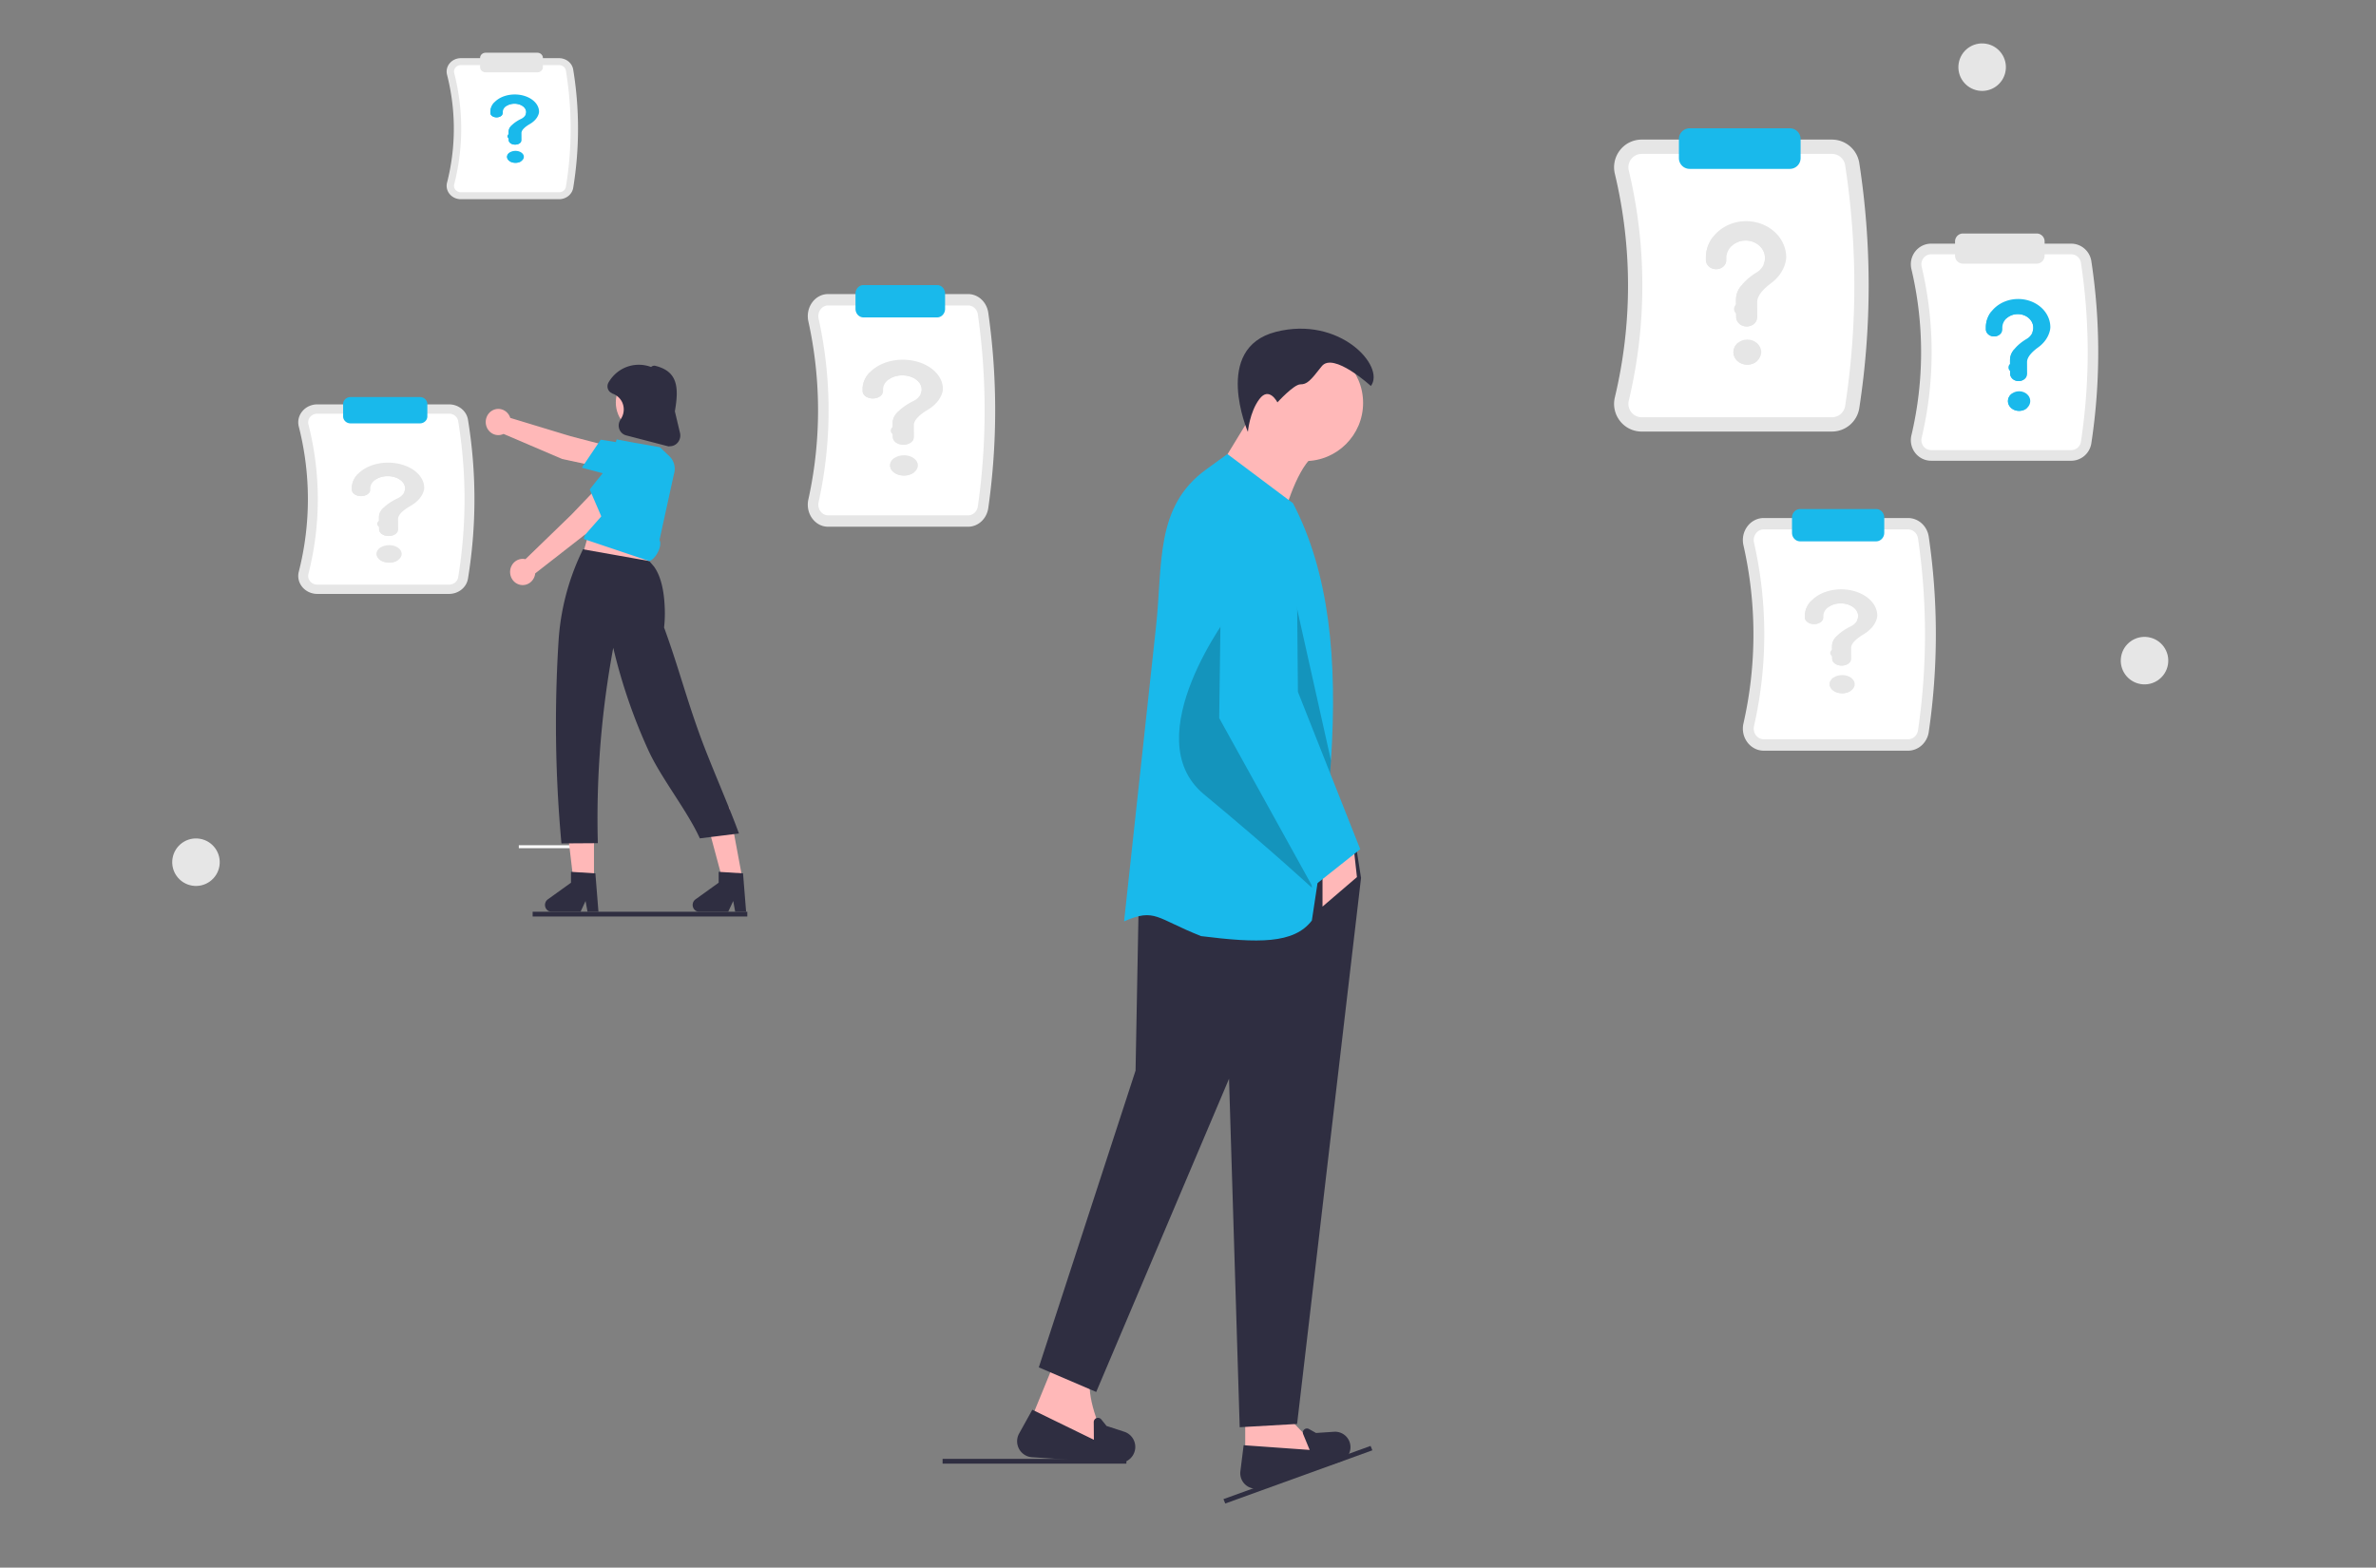 <?xml version="1.0" encoding="UTF-8" standalone="no"?>
<svg
   id="b2f46e39-848f-4802-b668-f0d450449910"
   data-name="Layer 1"
   width="995.745"
   height="657.038"
   viewBox="0 0 995.745 657.038"
   version="1.1"
   sodipodi:docname="page-not-found.svg"
   inkscape:version="1.1 (c68e22c387, 2021-05-23)"
   inkscape:export-filename="C:\Users\Christian16\Downloads\Marking Apps\home-page.png"
   inkscape:export-xdpi="512"
   inkscape:export-ydpi="512"
   xmlns:inkscape="http://www.inkscape.org/namespaces/inkscape"
   xmlns:sodipodi="http://sodipodi.sourceforge.net/DTD/sodipodi-0.dtd"
   xmlns="http://www.w3.org/2000/svg"
   xmlns:svg="http://www.w3.org/2000/svg">
  <rect x="0" y="0" width="995.745" height="657.038" fill="#808080" stroke="none"/>
  <defs
     id="defs51" />
  <sodipodi:namedview
     id="namedview49"
     pagecolor="#ffffff"
     bordercolor="#666666"
     borderopacity="1.0"
     inkscape:pageshadow="2"
     inkscape:pageopacity="0.0"
     inkscape:pagecheckerboard="0"
     showgrid="false"
     inkscape:zoom="0.60267381"
     inkscape:cx="504.4188"
     inkscape:cy="364.21028"
     inkscape:window-width="1366"
     inkscape:window-height="745"
     inkscape:window-x="-8"
     inkscape:window-y="-8"
     inkscape:window-maximized="1"
     inkscape:current-layer="b2f46e39-848f-4802-b668-f0d450449910" />
  <path
     d="m 767.752,180.877 h -79.741 a 11.478,11.478 0 0 1 -9.066,-4.394 v 0 a 11.622,11.622 0 0 1 -2.177,-9.968 201.631,201.631 0 0 0 -4.9e-4,-93.647 11.624,11.624 0 0 1 2.177,-9.967 11.478,11.478 0 0 1 9.066,-4.394 h 79.741 a 11.623,11.623 0 0 1 11.439,9.755 337.961,337.961 0 0 1 0,102.858 11.623,11.623 0 0 1 -11.439,9.755 z"
     fill="#e6e6e6"
     id="path12"
     inkscape:export-filename="C:\Users\Christian16\Downloads\Marking Apps\home-page.png"
     inkscape:export-xdpi="512"
     inkscape:export-ydpi="512" />
  <path
     d="m 688.011,64.508 a 5.513,5.513 0 0 0 -4.354,2.108 5.659,5.659 0 0 0 -1.054,4.854 207.656,207.656 0 0 1 4.8e-4,96.445 5.656,5.656 0 0 0 1.053,4.853 l 4.9e-4,4.9e-4 a 5.511,5.511 0 0 0 4.354,2.109 h 79.741 a 5.582,5.582 0 0 0 5.509,-4.667 331.985,331.985 0 0 0 0,-101.035 5.582,5.582 0 0 0 -5.509,-4.667 z"
     fill="#ffffff"
     id="path14"
     inkscape:export-filename="C:\Users\Christian16\Downloads\Marking Apps\home-page.png"
     inkscape:export-xdpi="512"
     inkscape:export-ydpi="512" />
  <path
     d="m 750.104,70.78 h -42 a 4.505,4.505 0 0 1 -4.5,-4.5 v -8 a 4.505,4.505 0 0 1 4.5,-4.5 h 42 a 4.505,4.505 0 0 1 4.5,4.5 v 8 a 4.505,4.505 0 0 1 -4.5,4.5 z"
     fill="#cccccc"
     id="path28-7"
     style="fill:#19b9eb;fill-opacity:1"
     inkscape:export-filename="C:\Users\Christian16\Downloads\Marking Apps\home-page.png"
     inkscape:export-xdpi="512"
     inkscape:export-ydpi="512" />
  <path
     d="m 868.019,193.11 h -58.695 a 8.449,8.534 0 0 1 -6.673,-3.267 v 0 a 8.554,8.641 0 0 1 -1.602,-7.411 148.414,149.92 0 0 0 -3.6e-4,-69.63 8.556,8.643 0 0 1 1.602,-7.411 8.448,8.534 0 0 1 6.673,-3.267 h 58.695 a 8.556,8.643 0 0 1 8.42,7.253 248.763,251.287 0 0 1 0,76.479 8.556,8.643 0 0 1 -8.42,7.254 z"
     fill="#e6e6e6"
     id="path2"
     style="stroke-width:0.74"
     inkscape:export-filename="C:\Users\Christian16\Downloads\Marking Apps\home-page.png"
     inkscape:export-xdpi="512"
     inkscape:export-ydpi="512" />
  <path
     d="m 809.324,106.585 a 4.058,4.099 0 0 0 -3.205,1.568 4.166,4.208 0 0 0 -0.776,3.609 152.849,154.4 0 0 1 3.5e-4,71.711 4.163,4.206 0 0 0 0.775,3.608 l 3.6e-4,3.6e-4 a 4.057,4.098 0 0 0 3.205,1.568 h 58.695 a 4.109,4.151 0 0 0 4.055,-3.47 244.364,246.844 0 0 0 0,-75.124 4.109,4.151 0 0 0 -4.055,-3.47 z"
     fill="#ffffff"
     id="path4"
     style="stroke-width:0.74"
     inkscape:export-filename="C:\Users\Christian16\Downloads\Marking Apps\home-page.png"
     inkscape:export-xdpi="512"
     inkscape:export-ydpi="512" />
  <path
     d="M 853.557,110.505 H 822.642 a 3.316,3.35 0 0 1 -3.312,-3.346 v -5.948 a 3.316,3.35 0 0 1 3.312,-3.346 h 30.915 a 3.316,3.35 0 0 1 3.312,3.346 v 5.948 a 3.316,3.35 0 0 1 -3.312,3.346 z"
     fill="#cccccc"
     id="path26-4"
     style="fill:#e6e6e6;fill-opacity:1;stroke-width:0.74"
     inkscape:export-filename="C:\Users\Christian16\Downloads\Marking Apps\home-page.png"
     inkscape:export-xdpi="512"
     inkscape:export-ydpi="512" />
  <path
     d="m 799.631,314.631 h -60.449 a 8.701,9.147 0 0 1 -6.872,-3.501 v 0 a 8.81,9.261 0 0 1 -1.65,-7.943 152.849,160.681 0 0 0 -3.7e-4,-74.628 8.812,9.263 0 0 1 1.65,-7.943 8.701,9.147 0 0 1 6.873,-3.501 h 60.449 a 8.811,9.263 0 0 1 8.671,7.774 256.196,269.324 0 0 1 0,81.969 8.811,9.263 0 0 1 -8.671,7.774 z"
     fill="#e6e6e6"
     id="path12-5"
     style="stroke-width:0.777"
     inkscape:export-filename="C:\Users\Christian16\Downloads\Marking Apps\home-page.png"
     inkscape:export-xdpi="512"
     inkscape:export-ydpi="512" />
  <path
     d="m 739.181,221.895 a 4.179,4.393 0 0 0 -3.301,1.68 4.29,4.51 0 0 0 -0.799,3.868 157.417,165.483 0 0 1 3.6e-4,76.858 4.288,4.508 0 0 0 0.798,3.867 l 3.7e-4,3.9e-4 a 4.178,4.392 0 0 0 3.301,1.681 h 60.449 a 4.232,4.449 0 0 0 4.176,-3.719 251.666,264.562 0 0 0 0,-80.516 4.232,4.449 0 0 0 -4.176,-3.719 z"
     fill="#ffffff"
     id="path14-7"
     style="stroke-width:0.777"
     inkscape:export-filename="C:\Users\Christian16\Downloads\Marking Apps\home-page.png"
     inkscape:export-xdpi="512"
     inkscape:export-ydpi="512" />
  <path
     d="m 786.252,226.894 h -31.839 a 3.415,3.59 0 0 1 -3.411,-3.586 v -6.375 a 3.415,3.59 0 0 1 3.411,-3.586 h 31.839 a 3.415,3.59 0 0 1 3.411,3.586 v 6.375 a 3.415,3.59 0 0 1 -3.411,3.586 z"
     fill="#cccccc"
     id="path28-7-3"
     style="fill:#19b9eb;fill-opacity:1;stroke-width:0.777"
     inkscape:export-filename="C:\Users\Christian16\Downloads\Marking Apps\home-page.png"
     inkscape:export-xdpi="512"
     inkscape:export-ydpi="512" />
  <path
     d="m 188.191,248.927 h -55.188 a 7.944,7.452 0 0 1 -6.274,-2.852 v 0 a 8.043,7.545 0 0 1 -1.506,-6.471 139.545,130.9 0 0 0 -3.4e-4,-60.796 8.045,7.547 0 0 1 1.506,-6.471 7.943,7.451 0 0 1 6.274,-2.852 h 55.188 a 8.044,7.546 0 0 1 7.917,6.333 233.897,219.407 0 0 1 0,66.776 8.044,7.546 0 0 1 -7.917,6.333 z"
     fill="#e6e6e6"
     id="path12-5-2"
     style="stroke-width:0.67"
     inkscape:export-filename="C:\Users\Christian16\Downloads\Marking Apps\home-page.png"
     inkscape:export-xdpi="512"
     inkscape:export-ydpi="512" />
  <path
     d="m 133.004,173.38 a 3.815,3.579 0 0 0 -3.014,1.369 3.917,3.674 0 0 0 -0.729,3.151 143.715,134.812 0 0 1 3.3e-4,62.613 3.915,3.672 0 0 0 0.729,3.15 l 3.4e-4,3.2e-4 a 3.814,3.578 0 0 0 3.014,1.369 h 55.188 a 3.864,3.624 0 0 0 3.813,-3.03 229.761,215.527 0 0 0 0,-65.593 3.864,3.624 0 0 0 -3.813,-3.03 z"
     fill="#ffffff"
     id="path14-7-4"
     style="stroke-width:0.67"
     inkscape:export-filename="C:\Users\Christian16\Downloads\Marking Apps\home-page.png"
     inkscape:export-xdpi="512"
     inkscape:export-ydpi="512" />
  <path
     d="m 175.978,177.451 h -29.067 a 3.118,2.925 0 0 1 -3.114,-2.921 v -5.194 a 3.118,2.925 0 0 1 3.114,-2.921 h 29.067 a 3.118,2.925 0 0 1 3.114,2.921 v 5.194 a 3.118,2.925 0 0 1 -3.114,2.921 z"
     fill="#cccccc"
     id="path28-7-3-1"
     style="fill:#19b9eb;fill-opacity:1;stroke-width:0.67"
     inkscape:export-filename="C:\Users\Christian16\Downloads\Marking Apps\home-page.png"
     inkscape:export-xdpi="512"
     inkscape:export-ydpi="512" />
  <rect
     x="223.226"
     y="382.136"
     width="89.959"
     height="2"
     fill="#2f2e41"
     id="rect16-9"
     style="fill:#2f2e41;fill-opacity:1;stroke-width:0.302"
     inkscape:export-filename="C:\Users\Christian16\Downloads\Marking Apps\home-page.png"
     inkscape:export-xdpi="512"
     inkscape:export-ydpi="512" />
  <polygon
     points="365.998,643.436 352.162,628.942 332.398,628.942 332.398,648.706 "
     fill="#ffb8b8"
     id="polygon22"
     transform="translate(189.453,-33.094)"
     inkscape:export-filename="C:\Users\Christian16\Downloads\Marking Apps\home-page.png"
     inkscape:export-xdpi="512"
     inkscape:export-ydpi="512" />
  <path
     d="m 528.283,623.613 33.236,-10.933 a 6.464,6.464 0 0 0 3.762,-9.031 v 0 A 6.464,6.464 0 0 0 559.063,600.091 l -7.539,0.509 -2.955,-1.663 a 1.719,1.719 0 0 0 -2.432,2.152 l 2.725,6.617 -27.671,-1.976 -1.365,10.922 a 6.481,6.481 0 0 0 8.457,6.961 z"
     fill="#2f2e41"
     id="path24"
     inkscape:export-filename="C:\Users\Christian16\Downloads\Marking Apps\home-page.png"
     inkscape:export-xdpi="512"
     inkscape:export-ydpi="512" />
  <path
     d="m 430.384,599.062 34.918,9.224 c -6.431,-13.341 -10.392,-25.146 -7.906,-32.941 l -16.471,-1.976 z"
     fill="#ffb8b8"
     id="path26"
     inkscape:export-filename="C:\Users\Christian16\Downloads\Marking Apps\home-page.png"
     inkscape:export-xdpi="512"
     inkscape:export-ydpi="512" />
  <path
     d="m 432.531,610.77 36.129,2.343 a 6.689,6.689 0 0 0 7.099,-7.216 v 0 a 6.689,6.689 0 0 0 -4.594,-5.817 l -7.434,-2.423 -2.194,-2.738 a 1.778,1.778 0 0 0 -3.166,1.127 l 0.06,7.405 -25.8,-12.586 -5.529,9.957 a 6.707,6.707 0 0 0 5.43,9.949 z"
     fill="#2f2e41"
     id="path28"
     inkscape:export-filename="C:\Users\Christian16\Downloads\Marking Apps\home-page.png"
     inkscape:export-xdpi="512"
     inkscape:export-ydpi="512" />
  <circle
     cx="546.875"
     cy="168.875"
     r="24.377"
     fill="#ffb8b8"
     id="circle30"
     inkscape:export-filename="C:\Users\Christian16\Downloads\Marking Apps\home-page.png"
     inkscape:export-xdpi="512"
     inkscape:export-ydpi="512" />
  <path
     d="m 508.197,200.612 28.177,21.305 c 4.554,-17.387 10.02,-29.807 17.181,-32.988 l -28.177,-16.494 z"
     fill="#ffb8b8"
     id="path32"
     inkscape:export-filename="C:\Users\Christian16\Downloads\Marking Apps\home-page.png"
     inkscape:export-xdpi="512"
     inkscape:export-ydpi="512" />
  <polygon
     points="245.895,606.197 269.949,616.506 325.616,485.241 330.084,631.282 354.138,629.908 380.94,401.052 378.879,387.994 287.817,408.268 286.443,481.804 "
     fill="#2f2e41"
     id="polygon34"
     transform="translate(189.453,-33.094)"
     inkscape:export-filename="C:\Users\Christian16\Downloads\Marking Apps\home-page.png"
     inkscape:export-xdpi="512"
     inkscape:export-ydpi="512" />
  <path
     d="m 574.517,161.782 c 0,0 -15.807,-14.432 -20.618,-8.247 -4.811,6.185 -6.185,7.56 -8.934,7.56 -2.749,0 -9.622,7.56 -9.622,7.56 0,0 -3.436,-6.873 -7.56,-1.375 -4.124,5.498 -4.811,13.745 -4.811,13.745 0,0 -15.12,-35.05 11.683,-41.923 26.803,-6.873 46.046,14.432 39.861,22.679 z"
     fill="#2f2e41"
     id="path36"
     inkscape:export-filename="C:\Users\Christian16\Downloads\Marking Apps\home-page.png"
     inkscape:export-xdpi="512"
     inkscape:export-ydpi="512" />
  <path
     d="m 471.085,386.17 c 13.058,-5.718 13.443,-1.23 32.301,6.185 23.752,2.948 38.851,3.326 46.39,-6.529 3.086,-19.566 5.615,-38.328 7.175,-56.169 q 0.484,-5.515 0.838,-10.92 c 2.749,-41.971 -0.618,-78.457 -15.917,-107.817 l -27.49,-20.618 -8.969,6.508 c -21.422,15.546 -18.089,39.428 -20.934,65.743 z"
     fill="#19b9eb"
     id="path38"
     inkscape:export-filename="C:\Users\Christian16\Downloads\Marking Apps\home-page.png"
     inkscape:export-xdpi="512"
     inkscape:export-ydpi="512" />
  <polygon
     points="379.222,400.708 377.848,388.338 364.79,388.338 364.79,413.079 "
     fill="#ffb8b8"
     id="polygon40"
     transform="translate(189.453,-33.094)"
     inkscape:export-filename="C:\Users\Christian16\Downloads\Marking Apps\home-page.png"
     inkscape:export-xdpi="512"
     inkscape:export-ydpi="512" />
  <path
     d="m 516.153,255.936 c 0,0 -40.603,52.919 -11.601,76.973 29.002,24.054 45.224,39.174 45.224,39.174 0,0 -1.721,-103.775 -33.623,-116.146 z"
     opacity="0.2"
     id="path42"
     inkscape:export-filename="C:\Users\Christian16\Downloads\Marking Apps\home-page.png"
     inkscape:export-xdpi="512"
     inkscape:export-ydpi="512" />
  <path
     d="m 531.907,308.854 25.044,20.803 q 0.484,-5.515 0.838,-10.92 l -16.948,-75.859 z"
     opacity="0.2"
     id="path44"
     inkscape:export-filename="C:\Users\Christian16\Downloads\Marking Apps\home-page.png"
     inkscape:export-xdpi="512"
     inkscape:export-ydpi="512" />
  <path
     d="m 550.119,371.738 19.93,-15.807 -26.116,-65.976 -0.593,-68.771 a 15.659,15.659 0 0 0 -10.413,-14.619 v 0 a 15.659,15.659 0 0 0 -20.904,14.543 l -1.079,79.844 z"
     fill="#19b9eb"
     id="path46"
     inkscape:export-filename="C:\Users\Christian16\Downloads\Marking Apps\home-page.png"
     inkscape:export-xdpi="512"
     inkscape:export-ydpi="512" />
  <rect
     x="217.43"
     y="354.267"
     width="26.419"
     height="1.231"
     fill="#ffffff"
     id="rect93"
     style="stroke-width:0.524"
     inkscape:export-filename="C:\Users\Christian16\Downloads\Marking Apps\home-page.png"
     inkscape:export-xdpi="512"
     inkscape:export-ydpi="512" />
  <polygon
     points="479.182,268.426 535.565,270.727 542.469,232.754 494.14,217.796 "
     fill="#ffb8b8"
     id="polygon111"
     transform="matrix(0.514,0,0,0.535,-4.282,96.528)"
     inkscape:export-filename="C:\Users\Christian16\Downloads\Marking Apps\home-page.png"
     inkscape:export-xdpi="512"
     inkscape:export-ydpi="512" />
  <path
     d="m 252.89,196.089 0.28,-9.593 -14.041,-3.664 -25.28,-7.675 a 5.277,5.492 0 1 0 -2.817,6.714 l 24.577,10.514 z"
     fill="#ffb8b8"
     id="path113"
     style="stroke-width:0.524"
     inkscape:export-filename="C:\Users\Christian16\Downloads\Marking Apps\home-page.png"
     inkscape:export-xdpi="512"
     inkscape:export-ydpi="512" />
  <path
     d="m 243.842,196.022 7.899,-11.725 0.197,0.027 c 0.124,0.017 12.511,1.742 20.632,4.258 a 6.492,6.756 0 0 1 4.204,3.637 6.808,7.086 0 0 1 -0.947,7.706 7.283,7.579 0 0 1 -7.485,2.588 z"
     fill="#19b9eb"
     id="path115"
     style="stroke-width:0.524"
     inkscape:export-filename="C:\Users\Christian16\Downloads\Marking Apps\home-page.png"
     inkscape:export-xdpi="512"
     inkscape:export-ydpi="512" />
  <polygon
     points="492.621,518.459 476.984,518.458 469.545,458.145 492.623,458.146 "
     fill="#ffb8b8"
     id="polygon117"
     transform="matrix(0.514,0,0,0.535,-4.282,96.528)"
     inkscape:export-filename="C:\Users\Christian16\Downloads\Marking Apps\home-page.png"
     inkscape:export-xdpi="512"
     inkscape:export-ydpi="512" />
  <polygon
     points="614.374,511.69 598.913,514.027 582.541,455.503 602.81,452.054 "
     fill="#ffb8b8"
     id="polygon119"
     transform="matrix(0.514,0,0,0.535,-4.282,96.528)"
     inkscape:export-filename="C:\Users\Christian16\Downloads\Marking Apps\home-page.png"
     inkscape:export-xdpi="512"
     inkscape:export-ydpi="512" />
  <path
     d="m 272.094,235.147 -27.789,-4.923 -0.988,2.12 a 94.367,98.208 0 0 0 -9.247,36.477 c -0.671,10.693 -1.066,21.986 -1.079,33.825 -0.02,18.343 0.879,35.362 2.301,50.849 l 15.252,-0.099 a 360.228,374.89 0 0 1 1.796,-49.258 c 1.167,-11.666 2.79,-22.564 4.667,-32.62 a 215.619,224.395 0 0 0 14.666,42.847 c 5.33,11.73 16.293,25.289 21.623,37.019 q 8.192,-1.023 16.384,-2.046 c -4.304,-11.845 -11.982,-29.143 -16.286,-40.988 -6.154,-16.936 -8.934,-28.421 -15.088,-45.357 a 50.158,52.2 0 0 0 0.205,-9.591 c -0.287,-5.329 -1.352,-11.723 -4.465,-15.986 z"
     fill="#2f2e41"
     id="path121"
     style="stroke-width:0.524"
     inkscape:export-filename="C:\Users\Christian16\Downloads\Marking Apps\home-page.png"
     inkscape:export-xdpi="512"
     inkscape:export-ydpi="512" />
  <path
     d="m 276.387,226.318 c 1.388,2.7 -1.908,8.293 -4.293,8.828 l -27.481,-9.245 13.837,-41.728 6.962,1.317 11.134,1.952 3.949,3.736 a 6.943,7.226 0 0 1 1.915,7.627 z"
     fill="#19b9eb"
     id="path123"
     style="stroke-width:0.524"
     inkscape:export-filename="C:\Users\Christian16\Downloads\Marking Apps\home-page.png"
     inkscape:export-xdpi="512"
     inkscape:export-ydpi="512" />
  <path
     d="m 257.469,210.192 -7.774,-5.163 -10.214,10.675 -19.28,18.667 a 5.278,5.492 0 1 0 4.099,5.956 l 21.263,-16.585 z"
     fill="#ffb8b8"
     id="path125"
     style="stroke-width:0.524"
     inkscape:export-filename="C:\Users\Christian16\Downloads\Marking Apps\home-page.png"
     inkscape:export-xdpi="512"
     inkscape:export-ydpi="512" />
  <path
     d="m 252.781,218.245 -5.632,-13.065 0.123,-0.162 c 0.078,-0.102 7.844,-10.292 14.08,-16.262 a 6.492,6.756 0 0 1 5.155,-1.895 6.812,7.089 0 0 1 5.875,4.792 7.282,7.578 0 0 1 -1.696,8.016 z"
     fill="#19b9eb"
     id="path127"
     style="stroke-width:0.524"
     inkscape:export-filename="C:\Users\Christian16\Downloads\Marking Apps\home-page.png"
     inkscape:export-xdpi="512"
     inkscape:export-ydpi="512" />
  <ellipse
     cx="270.298"
     cy="168.666"
     fill="#ffb8b8"
     id="circle129"
     rx="12.222"
     ry="12.719"
     style="stroke-width:0.524"
     inkscape:export-filename="C:\Users\Christian16\Downloads\Marking Apps\home-page.png"
     inkscape:export-xdpi="512"
     inkscape:export-ydpi="512" />
  <path
     d="m 280.169,187.097 -0.047,-0.012 -17.761,-4.623 a 4.06,4.225 0 0 1 -2.496,-6.274 l 0.587,-1.016 a 6.659,6.93 0 0 0 0.273,-6.62 7.011,7.296 0 0 0 -4.031,-3.583 l -0.059,-0.029 -0.373,-0.242 a 2.91,3.029 0 0 1 -1.541,-1.853 3.003,3.125 0 0 1 0.294,-2.52 14.695,15.293 0 0 1 6.713,-6.159 15.155,15.772 0 0 1 11.139,-0.348 1.978,2.058 0 0 1 1.819,-0.481 c 9.198,2.318 9.955,8.744 8.138,19.058 l 2.151,9.028 a 4.346,4.523 0 0 1 -3.877,5.599 z m -7.4,-33.178 -0.001,0.001 z m 0.222,-0.057 0.002,5.3e-4 z"
     fill="#2f2e41"
     id="path131"
     style="stroke-width:0.524"
     inkscape:export-filename="C:\Users\Christian16\Downloads\Marking Apps\home-page.png"
     inkscape:export-xdpi="512"
     inkscape:export-ydpi="512" />
  <path
     d="m 250.803,382.136 h -4.586 l -0.819,-4.506 -2.096,4.506 h -12.162 a 2.734,2.845 0 0 1 -1.554,-5.187 l 9.712,-6.981 v -4.555 l 10.216,0.635 z"
     fill="#2f2e41"
     id="path133"
     style="stroke-width:0.524"
     inkscape:export-filename="C:\Users\Christian16\Downloads\Marking Apps\home-page.png"
     inkscape:export-xdpi="512"
     inkscape:export-ydpi="512" />
  <path
     d="m 312.685,382.136 h -4.586 l -0.819,-4.506 -2.096,4.506 h -12.162 a 2.734,2.845 0 0 1 -1.554,-5.187 l 9.712,-6.981 v -4.555 l 10.216,0.635 z"
     fill="#2f2e41"
     id="path135"
     style="stroke-width:0.524"
     inkscape:export-filename="C:\Users\Christian16\Downloads\Marking Apps\home-page.png"
     inkscape:export-xdpi="512"
     inkscape:export-ydpi="512" />
  <circle
     cx="105.266"
     cy="824.468"
     r="9.956"
     transform="rotate(-80.783)"
     fill="#e6e6e6"
     id="circle69"
     inkscape:export-filename="C:\Users\Christian16\Downloads\Marking Apps\home-page.png"
     inkscape:export-xdpi="512"
     inkscape:export-ydpi="512" />
  <path
     d="m 234.308,83.494 h -41.157 a 5.924,5.544 0 0 1 -4.679,-2.122 v 0 a 5.998,5.614 0 0 1 -1.123,-4.815 104.067,97.396 0 0 0 -2.5e-4,-45.236 6,5.615 0 0 1 1.123,-4.815 5.924,5.544 0 0 1 4.679,-2.122 h 41.157 a 5.999,5.615 0 0 1 5.904,4.712 174.431,163.25 0 0 1 0,49.685 5.999,5.615 0 0 1 -5.904,4.712 z"
     fill="#e6e6e6"
     id="path12-5-4"
     style="stroke-width:0.499"
     inkscape:export-filename="C:\Users\Christian16\Downloads\Marking Apps\home-page.png"
     inkscape:export-xdpi="512"
     inkscape:export-ydpi="512" />
  <path
     d="m 193.151,27.283 a 2.845,2.663 0 0 0 -2.247,1.018 2.921,2.734 0 0 0 -0.544,2.344 107.177,100.307 0 0 1 2.5e-4,46.587 2.919,2.732 0 0 0 0.543,2.344 l 2.6e-4,2.4e-4 a 2.844,2.662 0 0 0 2.247,1.019 h 41.157 a 2.881,2.697 0 0 0 2.843,-2.254 171.347,160.363 0 0 0 0,-48.804 2.881,2.697 0 0 0 -2.843,-2.254 z"
     fill="#ffffff"
     id="path14-7-3"
     style="stroke-width:0.499"
     inkscape:export-filename="C:\Users\Christian16\Downloads\Marking Apps\home-page.png"
     inkscape:export-xdpi="512"
     inkscape:export-ydpi="512" />
  <path
     d="m 225.2,30.313 h -21.677 a 2.325,2.176 0 0 1 -2.323,-2.174 v -3.864 a 2.325,2.176 0 0 1 2.323,-2.174 h 21.677 a 2.325,2.176 0 0 1 2.323,2.174 v 3.864 a 2.325,2.176 0 0 1 -2.323,2.174 z"
     fill="#cccccc"
     id="path28-7-3-14"
     style="fill:#e6e6e6;fill-opacity:1;stroke-width:0.499"
     inkscape:export-filename="C:\Users\Christian16\Downloads\Marking Apps\home-page.png"
     inkscape:export-xdpi="512"
     inkscape:export-ydpi="512" />
  <rect
     x="395.025"
     y="611.454"
     width="77.03"
     height="2"
     fill="#2f2e41"
     id="rect16-9-8"
     style="fill:#2f2e41;fill-opacity:1;stroke-width:0.28"
     inkscape:export-filename="C:\Users\Christian16\Downloads\Marking Apps\home-page.png"
     inkscape:export-xdpi="512"
     inkscape:export-ydpi="512" />
  <rect
     x="238.957"
     y="766.272"
     width="65.588"
     height="1.987"
     fill="#2f2e41"
     id="rect16-9-8-5"
     style="fill:#2f2e41;fill-opacity:1;stroke-width:0.257"
     transform="matrix(0.94,-0.34,0.376,0.926,0,0)"
     inkscape:export-filename="C:\Users\Christian16\Downloads\Marking Apps\home-page.png"
     inkscape:export-xdpi="512"
     inkscape:export-ydpi="512" />
  <circle
     cx="-343.549"
     cy="138.955"
     r="9.956"
     transform="rotate(-80.783)"
     fill="#e6e6e6"
     id="circle69-9"
     inkscape:export-filename="C:\Users\Christian16\Downloads\Marking Apps\home-page.png"
     inkscape:export-xdpi="512"
     inkscape:export-ydpi="512" />
  <path
     d="m 405.746,220.768 h -58.695 a 8.449,9.147 0 0 1 -6.673,-3.501 v 0 a 8.554,9.261 0 0 1 -1.602,-7.943 148.414,160.681 0 0 0 -3.6e-4,-74.628 8.556,9.263 0 0 1 1.602,-7.943 8.448,9.147 0 0 1 6.673,-3.501 h 58.695 a 8.556,9.263 0 0 1 8.42,7.774 248.763,269.324 0 0 1 0,81.969 8.556,9.263 0 0 1 -8.42,7.774 z"
     fill="#e6e6e6"
     id="path12-7"
     style="stroke-width:0.766"
     inkscape:export-filename="C:\Users\Christian16\Downloads\Marking Apps\home-page.png"
     inkscape:export-xdpi="512"
     inkscape:export-ydpi="512" />
  <path
     d="m 347.05,128.033 a 4.058,4.393 0 0 0 -3.205,1.68 4.166,4.51 0 0 0 -0.776,3.868 152.849,165.483 0 0 1 3.5e-4,76.858 4.163,4.508 0 0 0 0.775,3.867 l 3.6e-4,3.9e-4 a 4.057,4.392 0 0 0 3.205,1.681 h 58.695 a 4.109,4.449 0 0 0 4.055,-3.719 244.365,264.562 0 0 0 0,-80.516 4.109,4.449 0 0 0 -4.055,-3.719 z"
     fill="#ffffff"
     id="path14-4"
     style="stroke-width:0.766"
     inkscape:export-filename="C:\Users\Christian16\Downloads\Marking Apps\home-page.png"
     inkscape:export-xdpi="512"
     inkscape:export-ydpi="512" />
  <circle
     cx="327.431"
     cy="489.87"
     fill="#ffffff"
     id="circle33"
     style="stroke-width:0.354"
     r="0" />
  <path
     d="m 392.756,133.031 h -30.915 a 3.316,3.59 0 0 1 -3.312,-3.586 v -6.375 a 3.316,3.59 0 0 1 3.312,-3.586 h 30.915 a 3.316,3.59 0 0 1 3.312,3.586 v 6.375 a 3.316,3.59 0 0 1 -3.312,3.586 z"
     fill="#cccccc"
     id="path28-7-5"
     style="fill:#19b9eb;fill-opacity:1;stroke-width:0.766"
     inkscape:export-filename="C:\Users\Christian16\Downloads\Marking Apps\home-page.png"
     inkscape:export-xdpi="512"
     inkscape:export-ydpi="512" />
  <circle
     cx="-129.358"
     cy="931.483"
     transform="rotate(-80.783)"
     fill="#e6e6e6"
     id="circle69-3"
     inkscape:export-filename="C:\Users\Christian16\Downloads\Marking Apps\home-page.png"
     inkscape:export-xdpi="512"
     inkscape:export-ydpi="512"
     r="9.956" />
  <ellipse
     cx="846.177"
     cy="168.091"
     fill="#6c63ff"
     id="circle2-2"
     rx="4.676"
     ry="4.099"
     style="fill:#19b9eb;fill-opacity:1;stroke-width:0.095" />
  <ellipse
     cx="844.144"
     cy="154.012"
     fill="#f2f2f2"
     id="circle18"
     rx="2.44"
     ry="2.139"
     style="fill:#19b9eb;fill-opacity:1;stroke-width:0.095" />
  <path
     d="m 845.676,125.32 c -7.308,0.046 -13.291,5.251 -13.395,11.657 -10e-4,0.059 -10e-4,0.475 -10e-4,1.019 a 3.43,3.007 0 0 0 3.43,3.007 h 10e-6 a 3.433,3.009 0 0 0 3.432,-3.012 c -3e-4,-0.37 -5e-4,-0.626 -5e-4,-0.642 a 6.506,5.703 0 1 1 10.014,4.801 h 6.7e-4 c 0,0 -4.882,2.755 -6.37,6.535 l 6.7e-4,2.8e-4 a 9.555,8.376 0 0 0 -0.394,2.385 c 0,0.332 0.022,3.236 0.065,5.594 a 3.536,3.1 0 0 0 3.536,3.049 v 0 a 3.537,3.101 0 0 0 3.537,-3.12 c -0.015,-2.159 -0.023,-4.673 -0.023,-4.855 0,-2.321 2.554,-4.633 4.652,-6.141 2.416,-1.736 4.154,-4.103 4.852,-6.772 a 8.819,7.731 0 0 0 0.254,-1.678 13.494,11.829 0 0 0 -13.591,-11.829 z"
     fill="#6c63ff"
     id="path24-2"
     style="fill:#19b9eb;fill-opacity:1;stroke-width:0.095" />
  <path
     d="m 836.678,139.58 v 0 a 3.43,3.007 0 0 1 -3.43,-3.007 c -5e-5,-0.544 4e-4,-0.96 10e-4,-1.019 a 13.367,11.718 0 0 1 1.561,-5.338 13.398,11.744 0 0 0 -2.578,6.764 c -10e-4,0.059 -10e-4,0.475 -10e-4,1.019 a 3.43,3.007 0 0 0 3.43,3.007 v 0 a 3.433,3.009 0 0 0 3.302,-2.191 3.418,2.996 0 0 1 -2.286,0.765 z"
     fill="#3f3d56"
     id="path58"
     style="fill:#19b9eb;fill-opacity:1;stroke-width:0.095" />
  <path
     d="m 845.909,131.656 a 6.506,5.703 0 0 1 5.658,7.967 6.505,5.703 0 1 0 -10.92,-5.969 6.492,5.691 0 0 1 5.262,-1.998 z"
     fill="#3f3d56"
     id="path60"
     style="fill:#19b9eb;fill-opacity:1;stroke-width:0.095" />
  <path
     d="m 846.964,158.292 v 0 a 3.536,3.1 0 0 1 -3.536,-3.049 c -0.043,-2.357 -0.065,-5.262 -0.065,-5.594 a 9.555,8.376 0 0 1 0.394,-2.385 l -10e-4,-2.9e-4 a 9.664,8.471 0 0 1 0.558,-1.132 11.186,9.806 0 0 0 -1.575,2.557 l 10e-4,2.8e-4 a 9.555,8.376 0 0 0 -0.394,2.385 c 0,0.332 0.022,3.236 0.065,5.594 a 3.536,3.1 0 0 0 3.536,3.049 v 0 a 3.538,3.101 0 0 0 3.395,-2.232 3.523,3.088 0 0 1 -2.379,0.806 z"
     fill="#3f3d56"
     id="path62"
     style="fill:#19b9eb;fill-opacity:1;stroke-width:0.095" />
  <path
     d="m 845.147,171.19 a 4.675,4.098 0 0 1 -1.735,-6.37 4.676,4.099 0 1 0 6.36,5.922 4.673,4.096 0 0 1 -4.625,0.448 z"
     fill="#3f3d56"
     id="path90-2"
     style="fill:#19b9eb;fill-opacity:1;stroke-width:0.095" />
  <ellipse
     cx="378.847"
     cy="195.054"
     fill="#6c63ff"
     id="circle2-2-7"
     rx="5.824"
     ry="4.244"
     style="fill:#e6e6e6;fill-opacity:1;stroke-width:0.108" />
  <ellipse
     cx="376.315"
     cy="180.477"
     fill="#f2f2f2"
     id="circle18-6"
     rx="3.038"
     ry="2.214"
     style="fill:#e6e6e6;fill-opacity:1;stroke-width:0.108" />
  <path
     d="m 378.223,150.77 c -9.102,0.047 -16.554,5.437 -16.683,12.069 -0.002,0.061 -0.002,0.492 -0.002,1.055 a 4.273,3.113 0 0 0 4.272,3.113 v 0 a 4.275,3.115 0 0 0 4.274,-3.118 c -3.8e-4,-0.383 -6.3e-4,-0.648 -6.3e-4,-0.664 a 8.103,5.905 0 1 1 12.473,4.971 h 8.4e-4 c 0,0 -6.081,2.853 -7.934,6.766 l 8.4e-4,2.9e-4 a 11.901,8.673 0 0 0 -0.49,2.47 c 0,0.344 0.028,3.351 0.081,5.792 a 4.404,3.209 0 0 0 4.405,3.157 v 0 a 4.405,3.21 0 0 0 4.405,-3.23 c -0.019,-2.235 -0.029,-4.838 -0.029,-5.027 0,-2.403 3.181,-4.797 5.794,-6.358 3.009,-1.798 5.174,-4.248 6.044,-7.011 a 10.984,8.004 0 0 0 0.316,-1.738 16.807,12.247 0 0 0 -16.928,-12.247 z"
     fill="#6c63ff"
     id="path24-2-6"
     style="fill:#e6e6e6;fill-opacity:1;stroke-width:0.108" />
  <path
     d="m 367.016,165.535 v 0 a 4.273,3.114 0 0 1 -4.272,-3.113 c -7e-5,-0.563 5.1e-4,-0.994 0.002,-1.055 a 16.649,12.133 0 0 1 1.944,-5.527 16.687,12.16 0 0 0 -3.211,7.003 c -0.002,0.061 -0.002,0.492 -0.002,1.055 a 4.273,3.114 0 0 0 4.272,3.113 v 0 a 4.276,3.116 0 0 0 4.113,-2.269 4.257,3.102 0 0 1 -2.847,0.793 z"
     fill="#3f3d56"
     id="path58-8"
     style="fill:#e6e6e6;fill-opacity:1;stroke-width:0.108" />
  <path
     d="m 378.513,157.33 a 8.103,5.905 0 0 1 7.047,8.249 8.102,5.904 0 1 0 -13.6,-6.18 8.086,5.893 0 0 1 6.554,-2.069 z"
     fill="#3f3d56"
     id="path60-6"
     style="fill:#e6e6e6;fill-opacity:1;stroke-width:0.108" />
  <path
     d="m 379.827,184.909 v 0 a 4.404,3.209 0 0 1 -4.405,-3.157 c -0.054,-2.441 -0.081,-5.448 -0.081,-5.792 a 11.901,8.673 0 0 1 0.49,-2.47 l -0.002,-2.9e-4 a 12.036,8.771 0 0 1 0.696,-1.172 13.932,10.153 0 0 0 -1.962,2.648 l 0.002,2.9e-4 a 11.901,8.673 0 0 0 -0.49,2.47 c 0,0.344 0.028,3.351 0.081,5.792 a 4.404,3.209 0 0 0 4.405,3.157 v 0 a 4.406,3.211 0 0 0 4.229,-2.311 4.388,3.198 0 0 1 -2.963,0.835 z"
     fill="#3f3d56"
     id="path62-6"
     style="fill:#e6e6e6;fill-opacity:1;stroke-width:0.108" />
  <path
     d="m 377.564,198.262 a 5.823,4.243 0 0 1 -2.161,-6.595 5.823,4.244 0 1 0 7.921,6.132 5.82,4.241 0 0 1 -5.76,0.464 z"
     fill="#3f3d56"
     id="path90-2-8"
     style="fill:#e6e6e6;fill-opacity:1;stroke-width:0.108" />
  <ellipse
     cx="216.028"
     cy="65.727"
     fill="#6c63ff"
     id="circle2-2-70"
     rx="3.528"
     ry="2.504"
     style="fill:#19b9eb;fill-opacity:1;stroke-width:0.065" />
  <ellipse
     cx="214.494"
     cy="57.127"
     fill="#f2f2f2"
     id="circle18-0"
     rx="1.841"
     ry="1.306"
     style="fill:#19b9eb;fill-opacity:1;stroke-width:0.065" />
  <path
     d="m 215.65,39.598 c -5.514,0.028 -10.028,3.208 -10.106,7.121 -7.5e-4,0.036 -7.5e-4,0.29 -7.5e-4,0.622 a 2.588,1.837 0 0 0 2.588,1.837 h 1e-5 a 2.59,1.838 0 0 0 2.589,-1.84 c -2.2e-4,-0.226 -3.8e-4,-0.382 -3.8e-4,-0.392 a 4.908,3.484 0 1 1 7.556,2.933 h 5e-4 c 0,0 -3.683,1.683 -4.806,3.992 l 5.1e-4,1.71e-4 a 7.209,5.117 0 0 0 -0.297,1.457 c 0,0.203 0.017,1.977 0.049,3.417 a 2.668,1.894 0 0 0 2.668,1.863 v 0 a 2.669,1.894 0 0 0 2.668,-1.906 c -0.011,-1.319 -0.017,-2.855 -0.017,-2.966 0,-1.418 1.927,-2.83 3.51,-3.752 1.823,-1.061 3.134,-2.506 3.661,-4.137 a 6.654,4.723 0 0 0 0.192,-1.025 10.181,7.226 0 0 0 -10.255,-7.226 z"
     fill="#6c63ff"
     id="path24-2-3"
     style="fill:#19b9eb;fill-opacity:1;stroke-width:0.065" />
  <path
     d="m 208.862,48.31 v 0 a 2.588,1.837 0 0 1 -2.588,-1.837 c -3e-5,-0.332 3.1e-4,-0.586 7.6e-4,-0.622 a 10.086,7.159 0 0 1 1.178,-3.261 10.108,7.175 0 0 0 -1.945,4.132 c -7.5e-4,0.036 -7.5e-4,0.29 -7.5e-4,0.622 a 2.588,1.837 0 0 0 2.588,1.837 v 0 a 2.59,1.838 0 0 0 2.492,-1.339 2.579,1.83 0 0 1 -1.725,0.468 z"
     fill="#3f3d56"
     id="path58-9"
     style="fill:#19b9eb;fill-opacity:1;stroke-width:0.065" />
  <path
     d="m 215.826,43.469 a 4.909,3.484 0 0 1 4.269,4.867 4.908,3.484 0 1 0 -8.239,-3.646 4.898,3.477 0 0 1 3.97,-1.221 z"
     fill="#3f3d56"
     id="path60-8"
     style="fill:#19b9eb;fill-opacity:1;stroke-width:0.065" />
  <path
     d="m 216.622,59.742 v 0 a 2.668,1.894 0 0 1 -2.668,-1.863 c -0.033,-1.44 -0.049,-3.215 -0.049,-3.417 a 7.209,5.117 0 0 1 0.297,-1.457 l -7.5e-4,-1.7e-4 a 7.291,5.175 0 0 1 0.421,-0.691 8.44,5.991 0 0 0 -1.188,1.562 l 7.6e-4,1.71e-4 a 7.209,5.117 0 0 0 -0.297,1.457 c 0,0.203 0.017,1.977 0.049,3.417 a 2.668,1.894 0 0 0 2.668,1.863 v 0 a 2.669,1.895 0 0 0 2.562,-1.364 2.658,1.887 0 0 1 -1.795,0.493 z"
     fill="#3f3d56"
     id="path62-5"
     style="fill:#19b9eb;fill-opacity:1;stroke-width:0.065" />
  <path
     d="m 215.251,67.621 a 3.527,2.504 0 0 1 -1.309,-3.892 3.528,2.504 0 1 0 4.799,3.618 3.526,2.502 0 0 1 -3.489,0.274 z"
     fill="#3f3d56"
     id="path90-2-5"
     style="fill:#19b9eb;fill-opacity:1;stroke-width:0.065" />
  <ellipse
     cx="732.272"
     cy="147.57"
     fill="#6c63ff"
     id="circle2-2-3"
     rx="5.824"
     ry="5.259"
     style="fill:#e6e6e6;fill-opacity:1;stroke-width:0.12" />
  <ellipse
     cx="729.74"
     cy="129.507"
     fill="#f2f2f2"
     id="circle18-5"
     rx="3.038"
     ry="2.744"
     style="fill:#e6e6e6;fill-opacity:1;stroke-width:0.12" />
  <path
     d="m 731.648,92.696 c -9.102,0.059 -16.554,6.737 -16.683,14.955 -0.002,0.076 -0.002,0.609 -0.002,1.307 a 4.273,3.858 0 0 0 4.272,3.858 h 10e-6 a 4.275,3.86 0 0 0 4.274,-3.864 c -3.9e-4,-0.475 -6.3e-4,-0.803 -6.3e-4,-0.823 a 8.103,7.317 0 1 1 12.473,6.16 h 8.3e-4 c 0,0 -6.081,3.535 -7.934,8.384 l 8.4e-4,3.6e-4 a 11.901,10.747 0 0 0 -0.49,3.06 c 0,0.426 0.028,4.152 0.081,7.177 a 4.404,3.977 0 0 0 4.405,3.912 h 10e-6 a 4.405,3.978 0 0 0 4.405,-4.002 c -0.019,-2.77 -0.029,-5.995 -0.029,-6.229 0,-2.977 3.181,-5.944 5.794,-7.879 3.009,-2.228 5.174,-5.264 6.044,-8.688 a 10.984,9.919 0 0 0 0.316,-2.153 16.807,15.176 0 0 0 -16.928,-15.176 z"
     fill="#6c63ff"
     id="path24-2-5"
     style="fill:#e6e6e6;fill-opacity:1;stroke-width:0.12" />
  <path
     d="m 720.441,110.991 v 0 a 4.273,3.858 0 0 1 -4.272,-3.858 c -7e-5,-0.698 5e-4,-1.231 0.002,-1.307 a 16.649,15.034 0 0 1 1.944,-6.849 16.687,15.068 0 0 0 -3.211,8.678 c -0.002,0.076 -0.002,0.609 -0.002,1.307 a 4.273,3.858 0 0 0 4.272,3.858 v 0 a 4.276,3.861 0 0 0 4.113,-2.811 4.257,3.844 0 0 1 -2.847,0.982 z"
     fill="#3f3d56"
     id="path58-5"
     style="fill:#e6e6e6;fill-opacity:1;stroke-width:0.12" />
  <path
     d="m 731.938,100.825 a 8.103,7.317 0 0 1 7.047,10.222 8.102,7.316 0 1 0 -13.6,-7.658 8.086,7.302 0 0 1 6.554,-2.564 z"
     fill="#3f3d56"
     id="path60-0"
     style="fill:#e6e6e6;fill-opacity:1;stroke-width:0.12" />
  <path
     d="m 733.252,134.999 v 0 a 4.404,3.977 0 0 1 -4.405,-3.912 c -0.054,-3.025 -0.081,-6.751 -0.081,-7.177 a 11.901,10.747 0 0 1 0.49,-3.06 l -0.002,-3.6e-4 a 12.036,10.868 0 0 1 0.696,-1.452 13.932,12.581 0 0 0 -1.962,3.281 l 0.002,3.6e-4 a 11.901,10.747 0 0 0 -0.49,3.06 c 0,0.426 0.028,4.152 0.081,7.177 a 4.404,3.977 0 0 0 4.405,3.912 v 0 a 4.406,3.979 0 0 0 4.229,-2.864 4.388,3.962 0 0 1 -2.963,1.035 z"
     fill="#3f3d56"
     id="path62-2"
     style="fill:#e6e6e6;fill-opacity:1;stroke-width:0.12" />
  <path
     d="m 730.989,151.546 a 5.823,5.258 0 0 1 -2.161,-8.173 5.823,5.258 0 1 0 7.921,7.598 5.82,5.255 0 0 1 -5.76,0.575 z"
     fill="#3f3d56"
     id="path90-2-4"
     style="fill:#e6e6e6;fill-opacity:1;stroke-width:0.12" />
  <ellipse
     cx="772.042"
     cy="286.753"
     fill="#6c63ff"
     id="circle2-2-9"
     rx="5.25"
     ry="3.809"
     style="fill:#e6e6e6;fill-opacity:1;stroke-width:0.097" />
  <ellipse
     cx="769.76"
     cy="273.67"
     fill="#f2f2f2"
     id="circle18-8"
     rx="2.739"
     ry="1.987"
     style="fill:#e6e6e6;fill-opacity:1;stroke-width:0.097" />
  <path
     d="m 771.48,247.008 c -8.205,0.042 -14.923,4.88 -15.039,10.832 -0.002,0.055 -0.002,0.441 -0.002,0.947 a 3.851,2.794 0 0 0 3.851,2.794 h 10e-6 a 3.854,2.796 0 0 0 3.853,-2.799 c -3.5e-4,-0.344 -5.7e-4,-0.582 -5.7e-4,-0.596 a 7.304,5.299 0 1 1 11.244,4.461 h 7.5e-4 c 0,0 -5.481,2.56 -7.152,6.072 l 7.5e-4,2.6e-4 a 10.728,7.784 0 0 0 -0.442,2.216 c 0,0.308 0.025,3.008 0.073,5.198 a 3.97,2.88 0 0 0 3.97,2.834 h 10e-6 a 3.971,2.881 0 0 0 3.971,-2.899 c -0.017,-2.006 -0.026,-4.342 -0.026,-4.512 0,-2.157 2.867,-4.305 5.223,-5.707 2.712,-1.614 4.664,-3.813 5.448,-6.293 a 9.902,7.184 0 0 0 0.285,-1.559 15.15,10.992 0 0 0 -15.26,-10.992 z"
     fill="#6c63ff"
     id="path24-2-1"
     style="fill:#e6e6e6;fill-opacity:1;stroke-width:0.097" />
  <path
     d="m 761.377,260.259 v 0 a 3.852,2.794 0 0 1 -3.851,-2.794 c -6e-5,-0.505 4.5e-4,-0.892 0.002,-0.947 a 15.008,10.889 0 0 1 1.753,-4.961 15.042,10.914 0 0 0 -2.894,6.285 c -0.002,0.055 -0.002,0.441 -0.002,0.947 a 3.852,2.794 0 0 0 3.851,2.794 v 0 a 3.854,2.796 0 0 0 3.708,-2.036 3.837,2.784 0 0 1 -2.566,0.711 z"
     fill="#3f3d56"
     id="path58-0"
     style="fill:#e6e6e6;fill-opacity:1;stroke-width:0.097" />
  <path
     d="m 771.741,252.896 a 7.304,5.3 0 0 1 6.352,7.404 7.304,5.299 0 1 0 -12.26,-5.546 7.289,5.289 0 0 1 5.908,-1.857 z"
     fill="#3f3d56"
     id="path60-1"
     style="fill:#e6e6e6;fill-opacity:1;stroke-width:0.097" />
  <path
     d="m 772.926,277.648 v 0 a 3.97,2.88 0 0 1 -3.97,-2.834 c -0.048,-2.191 -0.073,-4.89 -0.073,-5.198 a 10.728,7.784 0 0 1 0.442,-2.216 l -0.002,-2.6e-4 a 10.85,7.872 0 0 1 0.627,-1.052 12.559,9.112 0 0 0 -1.768,2.376 l 0.002,2.6e-4 a 10.728,7.784 0 0 0 -0.442,2.216 c 0,0.308 0.025,3.007 0.073,5.198 a 3.97,2.88 0 0 0 3.97,2.834 v 0 a 3.972,2.882 0 0 0 3.812,-2.074 3.956,2.87 0 0 1 -2.671,0.749 z"
     fill="#3f3d56"
     id="path62-3"
     style="fill:#e6e6e6;fill-opacity:1;stroke-width:0.097" />
  <path
     d="m 770.885,289.633 a 5.249,3.808 0 0 1 -1.948,-5.92 5.249,3.809 0 1 0 7.141,5.503 5.246,3.806 0 0 1 -5.193,0.416 z"
     fill="#3f3d56"
     id="path90-2-1"
     style="fill:#e6e6e6;fill-opacity:1;stroke-width:0.097" />
  <ellipse
     cx="163.089"
     cy="232.143"
     fill="#6c63ff"
     id="circle2-2-0"
     rx="5.25"
     ry="3.664"
     style="fill:#e6e6e6;fill-opacity:1;stroke-width:0.095" />
  <ellipse
     cx="160.807"
     cy="219.558"
     fill="#f2f2f2"
     id="circle18-57"
     rx="2.739"
     ry="1.912"
     style="fill:#e6e6e6;fill-opacity:1;stroke-width:0.095" />
  <path
     d="m 162.527,193.911 c -8.205,0.041 -14.923,4.694 -15.039,10.42 -0.001,0.053 -0.001,0.425 -0.001,0.911 a 3.851,2.688 0 0 0 3.851,2.688 h 0 a 3.854,2.69 0 0 0 3.853,-2.692 c -3.4e-4,-0.331 -5.6e-4,-0.56 -5.6e-4,-0.574 a 7.304,5.098 0 1 1 11.244,4.292 h 7.6e-4 c 0,0 -5.481,2.463 -7.152,5.841 l 7.6e-4,2.5e-4 a 10.728,7.487 0 0 0 -0.442,2.132 c 0,0.297 0.025,2.893 0.073,5 a 3.97,2.771 0 0 0 3.97,2.726 h 1e-5 a 3.971,2.772 0 0 0 3.971,-2.789 c -0.017,-1.93 -0.026,-4.177 -0.026,-4.34 0,-2.074 2.867,-4.141 5.223,-5.489 2.712,-1.552 4.664,-3.667 5.448,-6.053 a 9.902,6.911 0 0 0 0.285,-1.5 15.15,10.574 0 0 0 -15.26,-10.573 z"
     fill="#6c63ff"
     id="path24-2-37"
     style="fill:#e6e6e6;fill-opacity:1;stroke-width:0.095" />
  <path
     d="m 152.425,206.658 v 0 a 3.852,2.688 0 0 1 -3.851,-2.688 c -6e-5,-0.486 4.5e-4,-0.858 0.001,-0.911 a 15.008,10.475 0 0 1 1.753,-4.772 15.042,10.498 0 0 0 -2.894,6.046 c -0.001,0.053 -0.001,0.425 -0.001,0.911 a 3.852,2.688 0 0 0 3.851,2.688 v 0 a 3.854,2.69 0 0 0 3.708,-1.959 3.837,2.678 0 0 1 -2.566,0.684 z"
     fill="#3f3d56"
     id="path58-6"
     style="fill:#e6e6e6;fill-opacity:1;stroke-width:0.095" />
  <path
     d="m 162.788,199.575 a 7.304,5.098 0 0 1 6.352,7.122 7.304,5.097 0 1 0 -12.26,-5.335 7.289,5.087 0 0 1 5.908,-1.786 z"
     fill="#3f3d56"
     id="path60-86"
     style="fill:#e6e6e6;fill-opacity:1;stroke-width:0.095" />
  <path
     d="m 163.973,223.385 v 0 a 3.97,2.771 0 0 1 -3.97,-2.726 c -0.048,-2.107 -0.073,-4.704 -0.073,-5 a 10.728,7.487 0 0 1 0.442,-2.132 l -0.001,-2.5e-4 a 10.85,7.572 0 0 1 0.627,-1.012 12.559,8.765 0 0 0 -1.768,2.286 l 0.002,2.5e-4 a 10.728,7.487 0 0 0 -0.442,2.132 c 0,0.297 0.025,2.893 0.073,5 a 3.97,2.771 0 0 0 3.97,2.726 v 0 a 3.972,2.772 0 0 0 3.812,-1.995 3.956,2.761 0 0 1 -2.671,0.721 z"
     fill="#3f3d56"
     id="path62-1"
     style="fill:#e6e6e6;fill-opacity:1;stroke-width:0.095" />
  <path
     d="m 161.932,234.913 a 5.249,3.663 0 0 1 -1.948,-5.694 5.249,3.664 0 1 0 7.141,5.294 5.246,3.661 0 0 1 -5.193,0.4 z"
     fill="#3f3d56"
     id="path90-2-46"
     style="fill:#e6e6e6;fill-opacity:1;stroke-width:0.095" />
</svg>

